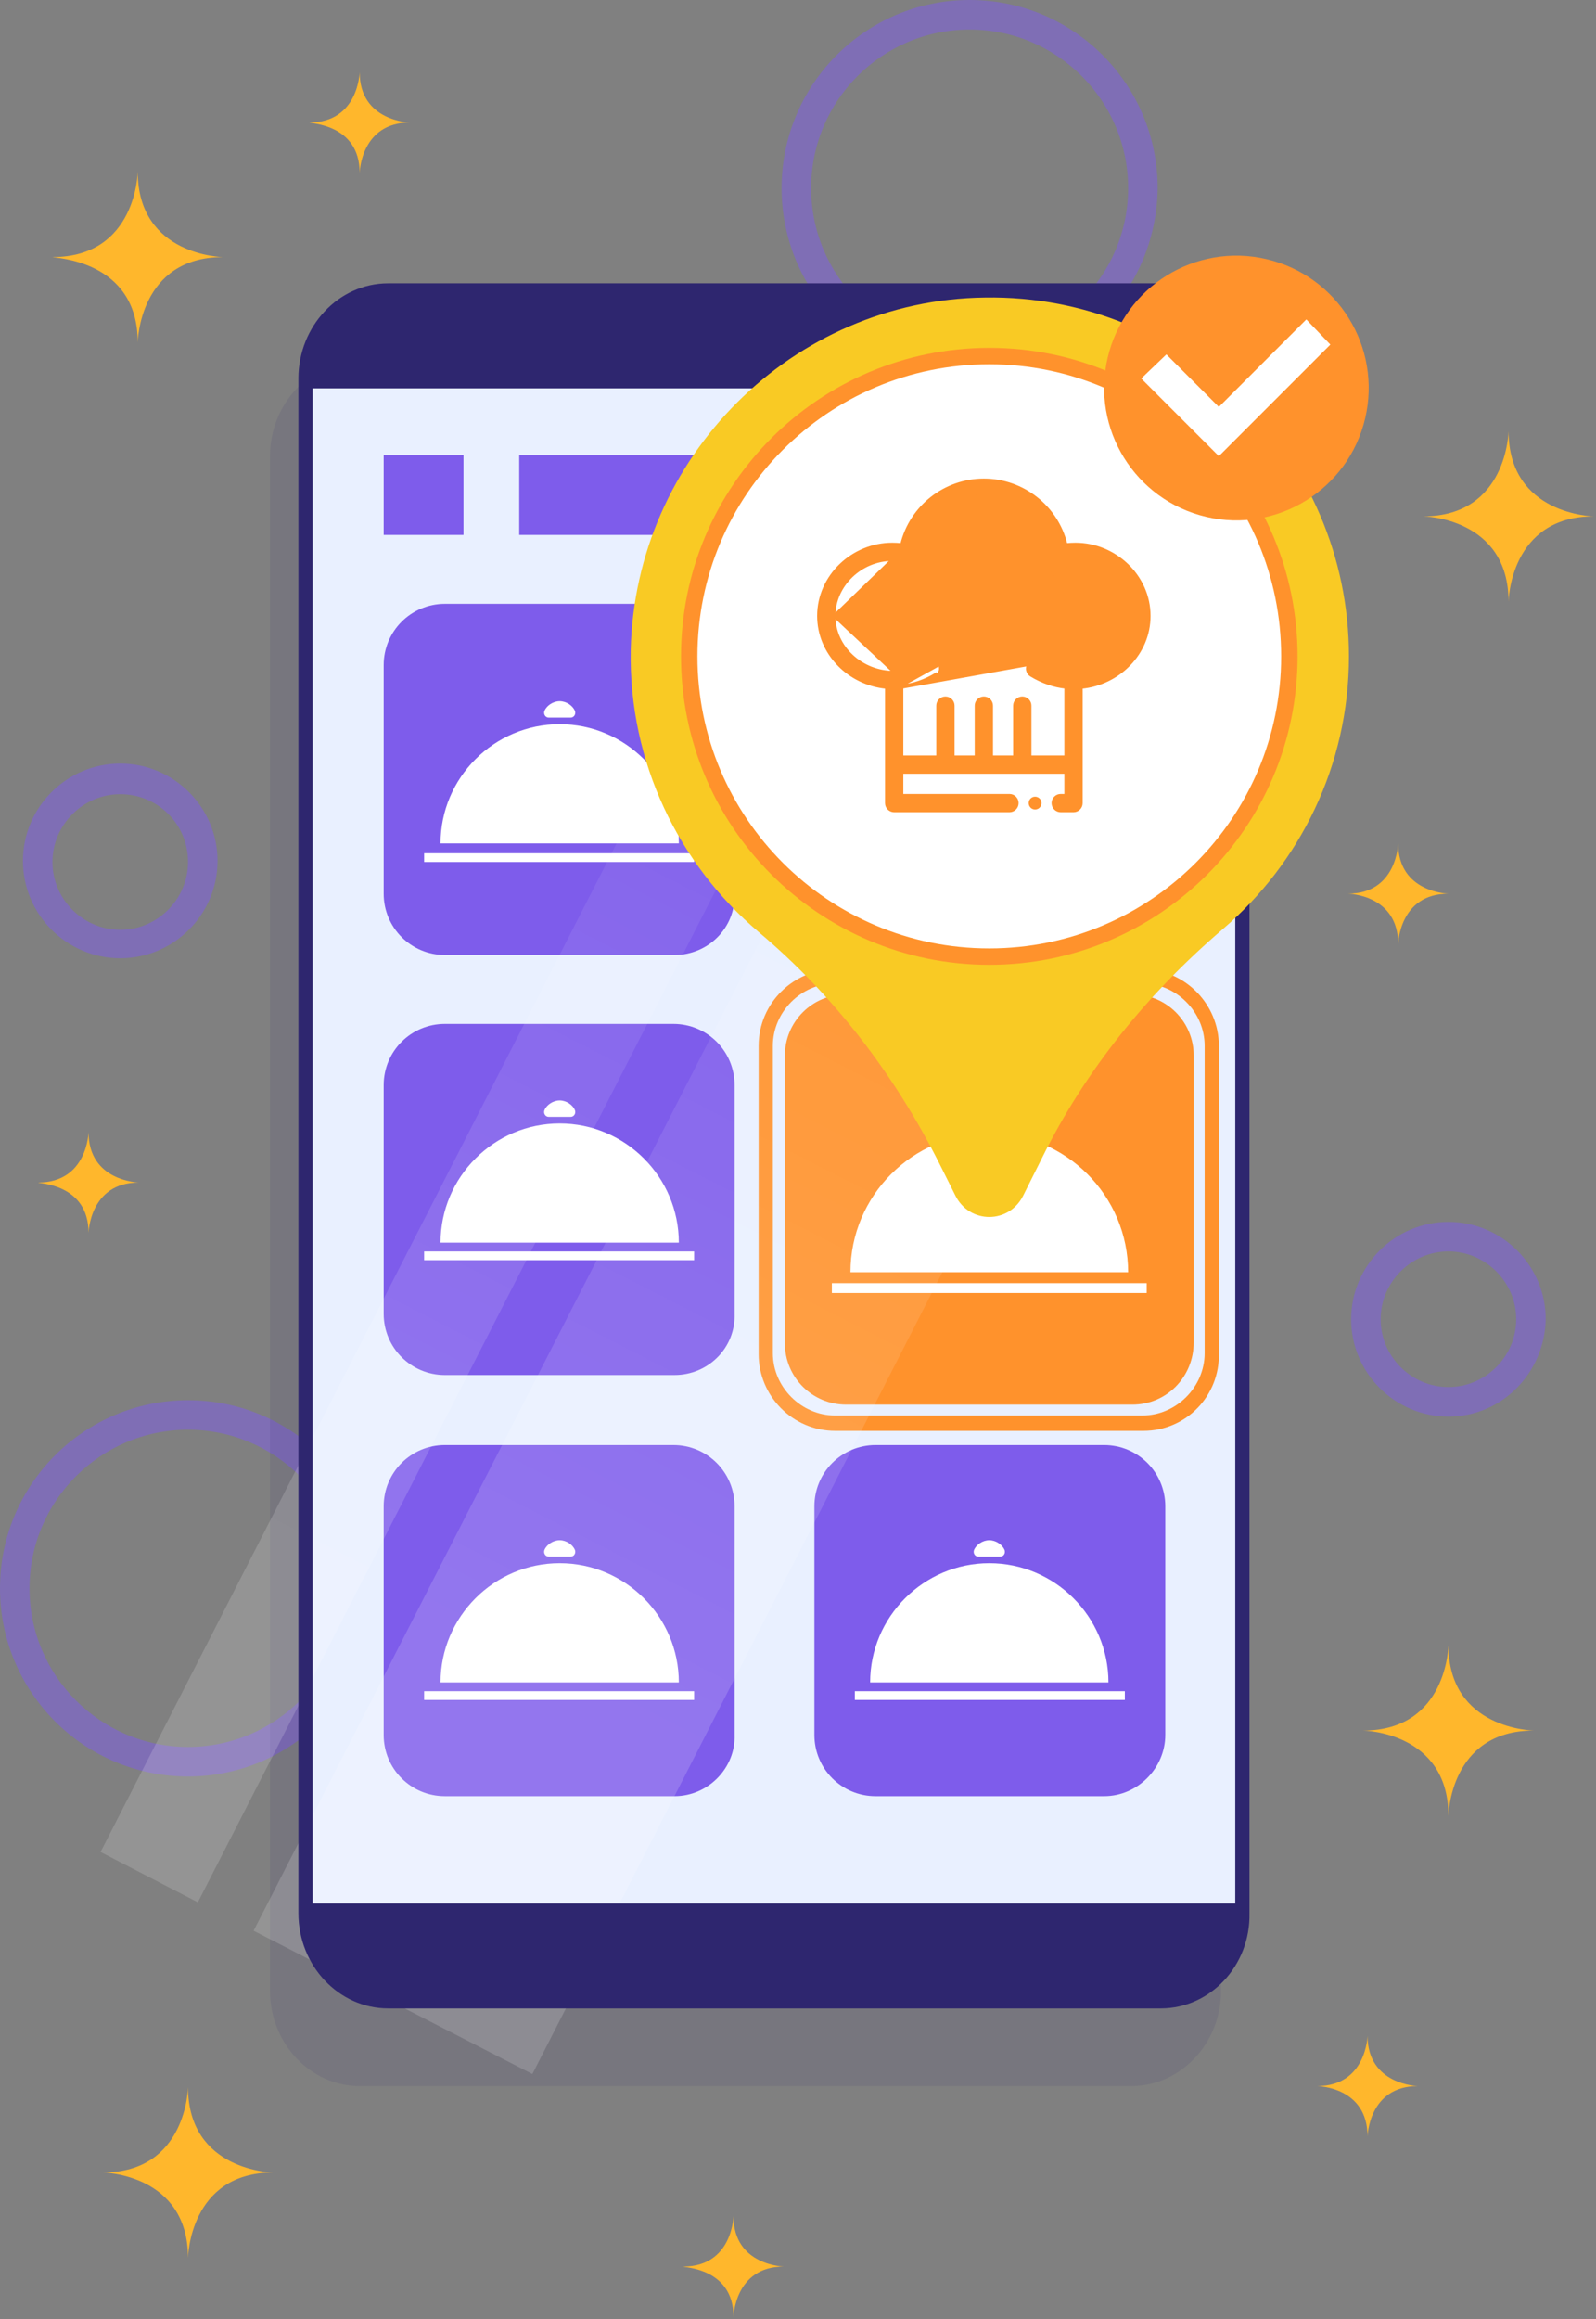 <svg width="146" height="212" viewBox="0 0 146 212" fill="none" xmlns="http://www.w3.org/2000/svg">
<rect x="0" y="0" width="146" height="212" fill="#808080" stroke="none"/>
<path d="M17.2 206.4C17.2 206.4 17.3 198.6 25 198.6C25 198.6 17.2 198.5 17.2 190.8C17.2 190.8 17.1 198.6 9.4 198.6C9.4 198.6 17.2 198.7 17.2 206.4Z" fill="#FFB72C"/>
<path d="M12.6 31.3C12.6 31.3 12.7 23.5 20.4 23.5C20.4 23.5 12.6 23.4 12.6 15.7C12.6 15.7 12.5 23.5 4.8 23.5C4.9 23.6 12.6 23.7 12.6 31.3Z" fill="#FFB72C"/>
<path d="M138 55C138 55 138.1 47.2 145.8 47.2C145.8 47.2 138 47.1 138 39.4C138 39.4 137.9 47.2 130.2 47.2C130.2 47.2 138 47.3 138 55Z" fill="#FFB72C"/>
<path d="M132.5 166C132.5 166 132.6 158.2 140.3 158.2C140.3 158.2 132.5 158.1 132.5 150.4C132.5 150.4 132.4 158.2 124.7 158.2C124.7 158.2 132.5 158.3 132.5 166Z" fill="#FFB72C"/>
<path d="M67.1 211.8C67.1 211.8 67.2 207.2 71.7 207.2C71.7 207.2 67.1 207.1 67.1 202.6C67.1 202.6 67 207.2 62.5 207.2C62.5 207.3 67.1 207.3 67.1 211.8Z" fill="#FFB72C"/>
<path d="M8.1 112.7C8.1 112.7 8.2 108.1 12.7 108.1C12.7 108.1 8.1 108 8.1 103.5C8.1 103.5 8 108.1 3.5 108.1C3.5 108.2 8.1 108.2 8.1 112.7Z" fill="#FFB72C"/>
<path d="M32.9 15.8C32.9 15.8 33 11.2 37.5 11.2C37.5 11.2 32.9 11.1 32.9 6.6C32.9 6.6 32.8 11.2 28.3 11.2C28.3 11.3 32.9 11.3 32.9 15.8Z" fill="#FFB72C"/>
<path d="M127.9 86.3C127.9 86.3 128 81.7 132.5 81.7C132.5 81.7 127.9 81.6 127.9 77.1C127.9 77.1 127.8 81.7 123.3 81.7C123.4 81.7 127.9 81.8 127.9 86.3Z" fill="#FFB72C"/>
<path d="M125.1 195.3C125.1 195.3 125.2 190.7 129.7 190.7C129.7 190.7 125.1 190.6 125.1 186.1C125.1 186.1 125 190.7 120.5 190.7C120.6 190.7 125.1 190.8 125.1 195.3Z" fill="#FFB72C"/>
<path d="M11 87.6C6.1 87.6 2.1 83.6 2.1 78.7C2.1 73.8 6.1 69.8 11 69.8C15.9 69.8 19.9 73.8 19.9 78.7C19.9 83.6 15.9 87.6 11 87.6ZM11 72.6C7.6 72.6 4.8 75.4 4.8 78.8C4.8 82.2 7.6 85 11 85C14.4 85 17.2 82.2 17.2 78.8C17.2 75.3 14.4 72.6 11 72.6Z" fill="#7E5CEB" fill-opacity="0.5"/>
<path d="M132.5 129.5C127.6 129.5 123.6 125.5 123.6 120.6C123.6 115.7 127.6 111.7 132.5 111.7C137.4 111.7 141.4 115.7 141.4 120.6C141.3 125.5 137.4 129.5 132.5 129.5ZM132.5 114.4C129.1 114.4 126.3 117.2 126.3 120.6C126.3 124 129.1 126.8 132.5 126.8C135.9 126.8 138.7 124 138.7 120.6C138.7 117.2 135.9 114.4 132.5 114.4Z" fill="#7E5CEB" fill-opacity="0.5"/>
<path d="M17.2 162.4C7.7 162.4 0 154.7 0 145.2C0 135.7 7.7 128 17.2 128C26.7 128 34.4 135.7 34.4 145.2C34.4 154.6 26.7 162.4 17.2 162.4ZM17.2 130.7C9.2 130.7 2.7 137.2 2.7 145.2C2.7 153.2 9.2 159.7 17.2 159.7C25.2 159.7 31.7 153.2 31.7 145.2C31.7 137.2 25.2 130.7 17.2 130.7Z" fill="#7E5CEB" fill-opacity="0.5"/>
<path d="M88.7 34.4C79.2 34.4 71.5 26.7 71.5 17.2C71.5 7.7 79.2 0 88.7 0C98.2 0 105.9 7.7 105.9 17.2C105.8 26.7 98.1 34.4 88.7 34.4ZM88.7 2.7C80.7 2.7 74.2 9.2 74.2 17.2C74.2 25.2 80.7 31.7 88.7 31.7C96.7 31.7 103.2 25.2 103.2 17.2C103.2 9.2 96.7 2.7 88.7 2.7Z" fill="#7E5CEB" fill-opacity="0.5"/>
<path opacity="0.1" d="M103.499 33H32.899C28.399 33 24.699 36.9 24.699 41.7V182C24.699 186.8 28.399 190.7 32.899 190.7H103.499C107.999 190.7 111.699 186.8 111.699 182V41.7C111.699 36.9 107.999 33 103.499 33Z" fill="#2E266F"/>
<path d="M113.799 34.6V174.9C113.799 179.3 110.399 182.9 106.199 182.9H35.499C31.299 182.9 27.899 179.3 27.899 174.9V34.6C27.899 30.2 31.299 26.6 35.499 26.6H106.099C110.399 26.5 113.799 30.1 113.799 34.6Z" fill="#E9F0FF"/>
<path d="M61.699 87.3H40.699C37.599 87.3 35.099 84.8 35.099 81.7V60.8C35.099 57.7 37.599 55.2 40.699 55.2H61.599C64.699 55.2 67.199 57.7 67.199 60.8V81.7C67.299 84.8 64.799 87.3 61.699 87.3Z" fill="#7E5CEB"/>
<path d="M100.999 87.3H80.099C76.999 87.3 74.499 84.8 74.499 81.7V60.8C74.499 57.7 76.999 55.2 80.099 55.2H100.999C104.099 55.2 106.599 57.7 106.599 60.8V81.7C106.599 84.8 104.099 87.3 100.999 87.3Z" fill="#7E5CEB"/>
<path d="M61.699 125.7H40.699C37.599 125.7 35.099 123.2 35.099 120.1V99.2C35.099 96.1 37.599 93.6 40.699 93.6H61.599C64.699 93.6 67.199 96.1 67.199 99.2V120.1C67.299 123.2 64.799 125.7 61.699 125.7Z" fill="#7E5CEB"/>
<path d="M61.699 164.2H40.699C37.599 164.2 35.099 161.7 35.099 158.6V137.7C35.099 134.6 37.599 132.1 40.699 132.1H61.599C64.699 132.1 67.199 134.6 67.199 137.7V158.6C67.299 161.6 64.799 164.2 61.699 164.2Z" fill="#7E5CEB"/>
<path d="M100.999 164.2H80.099C76.999 164.2 74.499 161.7 74.499 158.6V137.7C74.499 134.6 76.999 132.1 80.099 132.1H100.999C104.099 132.1 106.599 134.6 106.599 137.7V158.6C106.599 161.6 104.099 164.2 100.999 164.2Z" fill="#7E5CEB"/>
<path d="M62.099 77.1C62.099 71.1 57.199 66.2 51.199 66.2C45.199 66.2 40.299 71.1 40.299 77.1H62.099Z" fill="white"/>
<path d="M52.2 65.6C52.499 65.6 52.699 65.3 52.599 65C52.399 64.5 51.8 64.1 51.2 64.1C50.599 64.1 49.999 64.5 49.8 65C49.7 65.3 49.9 65.6 50.2 65.6H52.2Z" fill="white"/>
<path d="M63.499 78H38.799V78.8H63.499V78Z" fill="white"/>
<path d="M62.099 113.6C62.099 107.6 57.199 102.7 51.199 102.7C45.199 102.7 40.299 107.6 40.299 113.6H62.099Z" fill="white"/>
<path d="M52.2 102.1C52.499 102.1 52.699 101.8 52.599 101.5C52.399 101 51.8 100.6 51.2 100.6C50.599 100.6 49.999 101 49.8 101.5C49.7 101.8 49.9 102.1 50.2 102.1H52.2Z" fill="white"/>
<path d="M63.499 114.4H38.799V115.2H63.499V114.4Z" fill="white"/>
<path d="M101.399 77.1C101.399 71.1 96.499 66.2 90.499 66.2C84.499 66.2 79.599 71.1 79.599 77.1H101.399Z" fill="white"/>
<path d="M91.499 65.6C91.799 65.6 91.999 65.3 91.899 65C91.699 64.5 91.099 64.1 90.499 64.1C89.899 64.1 89.299 64.5 89.099 65C88.999 65.3 89.199 65.6 89.499 65.6H91.499Z" fill="white"/>
<path d="M102.899 78H78.199V78.8H102.899V78Z" fill="white"/>
<path d="M62.099 153.8C62.099 147.8 57.199 142.9 51.199 142.9C45.199 142.9 40.299 147.8 40.299 153.8H62.099Z" fill="white"/>
<path d="M52.2 142.3C52.499 142.3 52.699 142 52.599 141.7C52.399 141.2 51.8 140.8 51.2 140.8C50.599 140.8 49.999 141.2 49.8 141.7C49.7 142 49.9 142.3 50.2 142.3H52.2Z" fill="white"/>
<path d="M63.499 154.6H38.799V155.4H63.499V154.6Z" fill="white"/>
<path d="M101.399 153.8C101.399 147.8 96.499 142.9 90.499 142.9C84.499 142.9 79.599 147.8 79.599 153.8H101.399Z" fill="white"/>
<path d="M91.499 142.3C91.799 142.3 91.999 142 91.899 141.7C91.699 141.2 91.099 140.8 90.499 140.8C89.899 140.8 89.299 141.2 89.099 141.7C88.999 142 89.199 142.3 89.499 142.3H91.499Z" fill="white"/>
<path d="M102.899 154.6H78.199V155.4H102.899V154.6Z" fill="white"/>
<path d="M103.599 128.4H77.399C74.299 128.4 71.799 125.9 71.799 122.8V96.5C71.799 93.4 74.299 90.9 77.399 90.9H103.599C106.699 90.9 109.199 93.4 109.199 96.5V122.7C109.199 125.9 106.699 128.4 103.599 128.4Z" fill="#FF922C"/>
<path d="M104.599 130.8H76.399C72.499 130.8 69.399 127.6 69.399 123.8V95.6C69.399 91.7 72.599 88.6 76.399 88.6H104.499C108.399 88.6 111.499 91.8 111.499 95.6V123.7C111.599 127.6 108.499 130.8 104.599 130.8ZM76.399 89.9C73.299 89.9 70.699 92.5 70.699 95.6V123.7C70.699 126.8 73.299 129.4 76.399 129.4H104.499C107.599 129.4 110.199 126.8 110.199 123.7V95.6C110.199 92.5 107.599 89.9 104.499 89.9H76.399Z" fill="#FF922C"/>
<g opacity="0.4">
<path opacity="0.4" d="M48.699 189.6L23.199 176.5L104.099 18.5L129.599 31.5L48.699 189.6Z" fill="url(#paint0_linear_135_8525)"/>
<path opacity="0.4" d="M18.099 173.9L9.199 169.3L90.099 11.3L98.999 15.9L18.099 173.9Z" fill="url(#paint1_linear_135_8525)"/>
</g>
<path d="M103.199 116.3C103.199 109.3 97.499 103.6 90.499 103.6C83.499 103.6 77.799 109.3 77.799 116.3H103.199Z" fill="white"/>
<path d="M91.699 102.9C92.099 102.9 92.299 102.5 92.199 102.2C91.899 101.6 91.299 101.1 90.499 101.1C89.799 101.1 89.099 101.5 88.799 102.2C88.599 102.5 88.899 102.9 89.299 102.9H91.699Z" fill="white"/>
<path d="M104.899 117.3H76.099V118.2H104.899V117.3Z" fill="white"/>
<path d="M42.399 41.6H35.099V48.9H42.399V41.6Z" fill="#7E5CEB"/>
<path d="M106.599 41.6H47.499V48.9H106.599V41.6Z" fill="#7E5CEB"/>
<path d="M106.199 183.6H35.499C30.999 183.6 27.299 179.7 27.299 174.9V34.6C27.299 29.8 30.999 25.9 35.499 25.9H106.099C110.599 25.9 114.299 29.8 114.299 34.6V174.9C114.399 179.7 110.699 183.6 106.199 183.6ZM35.499 27.2C31.699 27.2 28.599 30.5 28.599 34.6V174.9C28.599 179 31.699 182.3 35.499 182.3H106.099C109.899 182.3 112.999 179 112.999 174.9V34.6C112.999 30.5 109.899 27.2 106.099 27.2H35.499Z" fill="#2E266F"/>
<path d="M113.799 174V174.9C113.799 179.3 110.399 182.9 106.199 182.9H35.499C31.299 182.9 27.899 179.3 27.899 174.9V174H113.799Z" fill="#2E266F"/>
<path d="M27.999 35.5V34.6C27.999 30.2 31.399 26.6 35.599 26.6H106.199C110.399 26.6 113.799 30.2 113.799 34.6V35.5H27.999Z" fill="#2E266F"/>
<path d="M123.399 60C123.399 41.7 108.399 26.9 90.099 27.2C72.499 27.4 58.099 41.8 57.699 59.4C57.499 69.7 62.099 79 69.399 85.2C76.299 91 81.799 98.2 85.899 106.3L87.399 109.3C88.699 111.9 92.299 111.9 93.599 109.3L95.299 105.9C99.299 97.8 104.999 90.8 111.899 84.9C118.899 78.9 123.399 70 123.399 60Z" fill="#F9CA24"/>
<path d="M90.499 88.2C106.074 88.2 118.699 75.575 118.699 60C118.699 44.426 106.074 31.8 90.499 31.8C74.925 31.8 62.299 44.426 62.299 60C62.299 75.575 74.925 88.2 90.499 88.2Z" fill="#FF922C"/>
<path d="M90.499 86.7C105.245 86.7 117.199 74.746 117.199 60C117.199 45.254 105.245 33.3 90.499 33.3C75.753 33.3 63.799 45.254 63.799 60C63.799 74.746 75.753 86.7 90.499 86.7Z" fill="white"/>
<path d="M95.275 73.414C95.275 73.737 95.013 74 94.689 74C94.365 74 94.103 73.737 94.103 73.414C94.103 73.09 94.365 72.828 94.689 72.828C95.013 72.828 95.275 73.09 95.275 73.414Z" fill="#FF922C"/>
<path d="M98.21 61.452L98.211 61.452C101.127 61.484 103.704 59.205 103.704 56.305C103.704 53.519 101.269 51.156 98.38 51.156C98.175 51.156 97.948 51.167 97.731 51.186C97.763 51.755 97.732 52.33 97.639 52.903C97.639 52.903 97.639 52.903 97.639 52.903L97.516 52.883C97.469 53.17 97.221 53.375 96.938 53.375L98.21 61.452ZM98.21 61.452C97.127 61.443 96.067 61.13 95.057 60.518L95.057 60.518M98.21 61.452L95.057 60.518M96.823 53.491C96.824 53.491 96.824 53.491 96.824 53.491L96.844 53.367L96.823 53.491ZM96.823 53.491C96.436 53.428 96.173 53.063 96.236 52.675C96.344 52.006 96.35 51.336 96.253 50.682C95.799 47.613 93.11 45.297 90.001 45.297C86.892 45.297 84.204 47.613 83.749 50.682L96.823 53.491ZM95.057 60.518C94.721 60.315 94.284 60.422 94.081 60.758L94.081 60.758M95.057 60.518L94.081 60.758M94.081 60.758C93.877 61.094 93.984 61.531 94.32 61.734C95.332 62.347 96.397 62.715 97.493 62.833V69.187H94.228V64.508C94.228 64.115 93.91 63.797 93.517 63.797C93.124 63.797 92.806 64.115 92.806 64.508V69.187H90.712V64.508C90.712 64.115 90.394 63.797 90.001 63.797C89.609 63.797 89.29 64.115 89.29 64.508V69.187H87.197V64.508C87.197 64.115 86.878 63.797 86.486 63.797C86.093 63.797 85.775 64.115 85.775 64.508V69.187H82.509V62.833L94.081 60.758ZM85.922 60.758L85.922 60.758C86.125 61.094 86.018 61.531 85.682 61.734C85.682 61.734 85.682 61.734 85.682 61.734L85.618 61.627C84.586 62.252 83.501 62.618 82.384 62.719L85.922 60.758ZM85.922 60.758C85.718 60.422 85.281 60.315 84.946 60.518L84.946 60.518M85.922 60.758L84.946 60.518M84.946 60.518C83.936 61.13 82.875 61.443 81.792 61.453M84.946 60.518L81.792 61.453M81.792 61.453C78.829 61.476 76.298 59.169 76.298 56.305M81.792 61.453L76.298 56.305M76.298 56.305C76.298 53.519 78.734 51.156 81.623 51.156M76.298 56.305L81.623 51.156M81.623 51.156C81.828 51.156 82.055 51.167 82.271 51.186M81.623 51.156L82.271 51.186M82.271 51.186C82.24 51.755 82.27 52.33 82.363 52.903C82.363 52.903 82.363 52.903 82.363 52.903L82.487 52.883M82.271 51.186L83.767 52.675M82.487 52.883C82.538 53.202 82.839 53.419 83.159 53.367L83.179 53.491C83.179 53.491 83.179 53.491 83.179 53.491C83.566 53.428 83.83 53.063 83.767 52.675M82.487 52.883C82.389 52.278 82.361 51.672 82.403 51.073L82.487 52.883ZM83.767 52.675C83.767 52.675 83.767 52.675 83.767 52.675L83.644 52.695L83.767 52.675ZM98.38 49.734C98.137 49.734 97.829 49.748 97.523 49.778C96.681 46.327 93.58 43.875 90.001 43.875C86.427 43.875 83.323 46.324 82.48 49.778C82.174 49.748 81.866 49.734 81.623 49.734C78.017 49.734 74.876 52.648 74.876 56.305C74.876 59.727 77.654 62.52 81.087 62.843V73.414C81.087 73.806 81.406 74.125 81.798 74.125H92.345C92.738 74.125 93.056 73.806 93.056 73.414C93.056 73.021 92.738 72.703 92.345 72.703H82.509V70.609H97.493V72.703H97.032C96.64 72.703 96.322 73.021 96.322 73.414C96.322 73.806 96.64 74.125 97.032 74.125H98.204C98.597 74.125 98.915 73.806 98.915 73.414V62.843C102.344 62.52 105.126 59.732 105.126 56.305C105.126 52.647 101.985 49.734 98.38 49.734Z" fill="#FF922C" stroke="#FF922C" stroke-width="0.25"/>
<path d="M124.885 38.237C126.412 31.731 122.377 25.219 115.872 23.692C109.366 22.164 102.854 26.199 101.326 32.705C99.799 39.21 103.834 45.722 110.339 47.25C116.845 48.778 123.357 44.742 124.885 38.237Z" fill="#FF922C"/>
<path d="M121.699 31.5L111.499 41.7L104.399 34.6L106.699 32.4L111.499 37.2L119.499 29.2L121.699 31.5Z" fill="white"/>
<defs>
<linearGradient id="paint0_linear_135_8525" x1="51.39" y1="152.95" x2="104.488" y2="49.235" gradientUnits="userSpaceOnUse">
<stop stop-color="white"/>
<stop offset="1" stop-color="white" stop-opacity="0"/>
</linearGradient>
<linearGradient id="paint1_linear_135_8525" x1="29.042" y1="141.509" x2="82.139" y2="37.795" gradientUnits="userSpaceOnUse">
<stop stop-color="white"/>
<stop offset="1" stop-color="white" stop-opacity="0"/>
</linearGradient>
</defs>
</svg>
